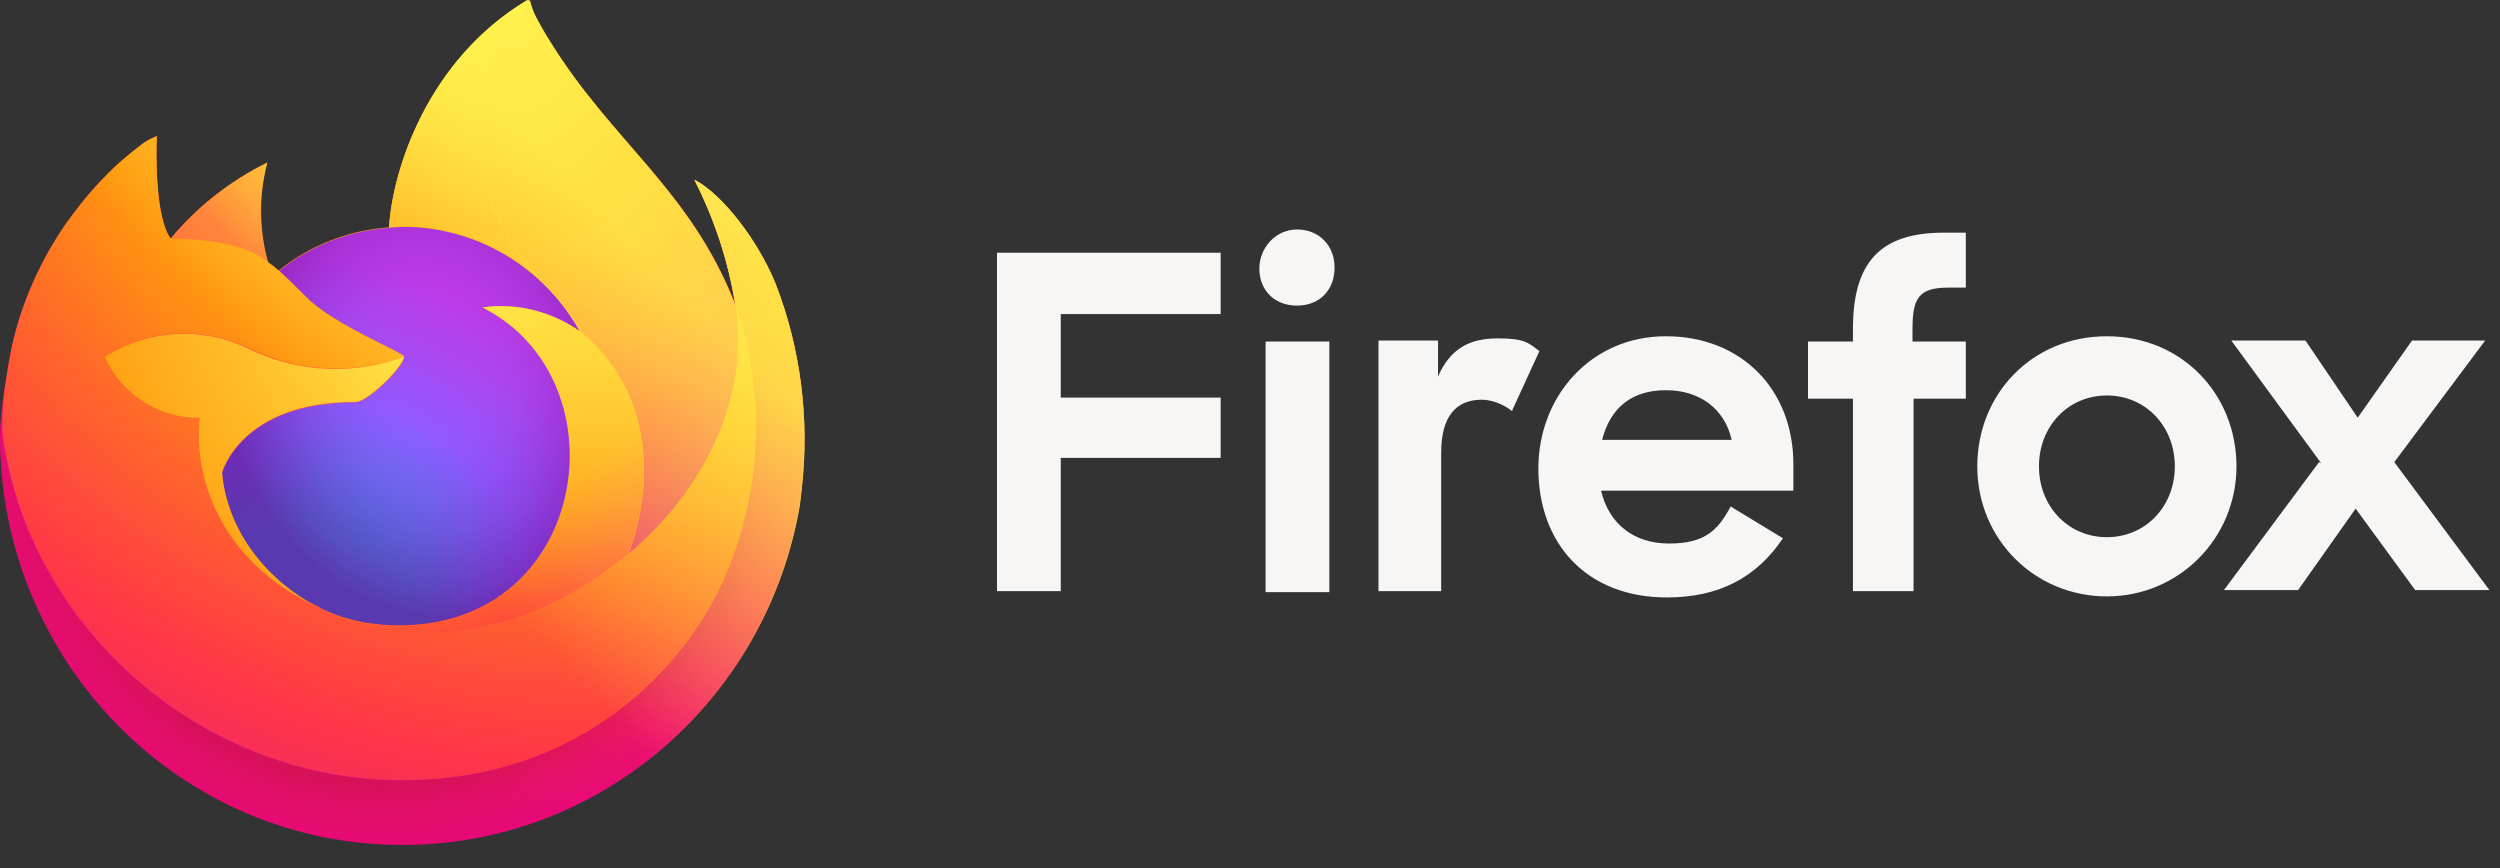 <svg width="95" height="33" viewBox="0 0 95 33" fill="none" xmlns="http://www.w3.org/2000/svg">
<rect x="0" y="0" width="95" height="33" fill="#333333" stroke="none"/>
<path d="M37.886 9.604H46.385V11.934H40.309V15.109H46.385V17.399H40.309V22.462H37.886V9.604ZM49.284 8.72C50.118 8.72 50.714 9.323 50.714 10.166C50.714 11.01 50.158 11.613 49.284 11.613C48.41 11.613 47.855 11.01 47.855 10.207C47.855 9.403 48.49 8.72 49.284 8.72ZM48.093 12.979H50.515V22.502H48.093V12.979ZM57.465 15.631C57.187 15.39 56.711 15.189 56.313 15.189C55.321 15.189 54.765 15.832 54.765 17.198V22.462H52.382V12.939H54.645V14.305C55.122 13.22 55.877 12.859 56.909 12.859C57.942 12.859 58.061 13.019 58.498 13.341L57.465 15.591V15.631ZM58.458 17.801C58.458 15.069 60.444 12.778 63.303 12.778C66.162 12.778 68.148 14.787 68.148 17.64V18.645H60.841C61.119 19.85 62.032 20.654 63.422 20.654C64.812 20.654 65.289 20.131 65.765 19.247L67.751 20.453C66.758 21.94 65.328 22.703 63.343 22.703C60.285 22.703 58.458 20.654 58.458 17.801ZM60.841 16.716H65.805C65.527 15.511 64.574 14.828 63.303 14.828C62.032 14.828 61.198 15.47 60.88 16.716H60.841ZM68.704 12.979H70.412V12.497C70.412 9.925 71.484 8.841 73.867 8.841H74.701V10.93H74.025C72.913 10.93 72.675 11.332 72.675 12.497V12.979H74.701V15.149H72.715V22.462H70.412V15.149H68.704V12.979ZM75.137 17.721C75.137 14.988 77.203 12.778 80.062 12.778C82.921 12.778 84.986 14.988 84.986 17.721C84.986 20.453 82.802 22.663 80.062 22.663C77.322 22.663 75.137 20.493 75.137 17.721ZM82.643 17.721C82.643 16.194 81.531 15.028 80.062 15.028C78.593 15.028 77.481 16.194 77.481 17.721C77.481 19.247 78.593 20.413 80.062 20.413C81.531 20.413 82.643 19.247 82.643 17.721ZM88.203 17.6L84.788 12.939H87.607L89.593 15.872L91.658 12.939H94.438L90.983 17.56L94.597 22.422H91.777L89.514 19.328L87.329 22.422H84.51L88.124 17.56L88.203 17.6Z" fill="#F8F6F4"/>
<path d="M29.465 10.767C28.797 9.14 27.46 7.387 26.388 6.832C27.144 8.317 27.672 9.909 27.935 11.554V11.572C26.212 7.19 23.276 5.419 20.885 1.574C20.762 1.377 20.639 1.18 20.533 0.984C20.463 0.859 20.41 0.751 20.358 0.662C20.252 0.465 20.182 0.25 20.129 0.054C20.129 0.036 20.111 0.018 20.094 0.018C20.076 0.018 20.076 0.018 20.059 0.018C20.059 0.018 20.059 0.018 20.041 0.018V0C16.208 2.289 14.907 6.528 14.784 8.639C13.255 8.746 11.778 9.319 10.582 10.284C10.459 10.177 10.319 10.07 10.195 9.98C9.844 8.746 9.826 7.423 10.16 6.171C8.754 6.868 7.488 7.852 6.486 9.068C5.888 8.281 5.923 5.706 5.958 5.169C5.782 5.241 5.607 5.33 5.448 5.437C4.921 5.831 4.411 6.26 3.954 6.743C3.427 7.28 2.952 7.87 2.53 8.496C1.51 9.927 0.807 11.536 0.438 13.218L0.42 13.325C0.385 13.468 0.279 14.148 0.262 14.291C0.262 14.309 0.262 14.309 0.262 14.326C0.121 15.042 0.051 15.757 0.016 16.473V16.544C0.016 25.147 6.873 32.105 15.329 32.087C22.766 32.087 29.131 26.632 30.397 19.174C30.414 18.977 30.449 18.78 30.467 18.566C30.766 15.936 30.432 13.253 29.465 10.767ZM11.831 22.948C11.901 22.983 11.971 23.019 12.041 23.055H12.059C11.989 23.037 11.901 22.983 11.831 22.948Z" fill="url(#paint0_linear_1352_298)"/>
<path d="M29.467 10.768C28.799 9.141 27.462 7.388 26.39 6.833C27.146 8.318 27.673 9.91 27.937 11.555V11.573V11.591C29.115 15.025 28.939 18.781 27.462 22.09C25.704 25.917 21.467 29.834 14.821 29.655C7.648 29.441 1.319 24.039 0.141 16.939C-0.07 15.812 0.141 15.258 0.246 14.345C0.105 15.043 0.018 15.776 0 16.492V16.563C0 25.166 6.857 32.124 15.313 32.106C22.75 32.106 29.115 26.651 30.381 19.192C30.398 18.996 30.434 18.799 30.451 18.584C30.768 15.937 30.434 13.254 29.467 10.768Z" fill="url(#paint1_radial_1352_298)"/>
<path d="M29.467 10.768C28.799 9.141 27.462 7.388 26.39 6.833C27.146 8.318 27.673 9.91 27.937 11.555V11.573V11.591C29.115 15.025 28.939 18.781 27.462 22.09C25.704 25.917 21.467 29.834 14.821 29.655C7.648 29.441 1.319 24.039 0.141 16.939C-0.07 15.812 0.141 15.258 0.246 14.345C0.105 15.043 0.018 15.776 0 16.492V16.563C0 25.166 6.857 32.124 15.313 32.106C22.75 32.106 29.115 26.651 30.381 19.192C30.398 18.996 30.434 18.799 30.451 18.584C30.768 15.937 30.434 13.254 29.467 10.768Z" fill="url(#paint2_radial_1352_298)"/>
<path d="M22.029 12.607C22.064 12.625 22.099 12.661 22.116 12.678C21.73 11.981 21.255 11.355 20.692 10.8C15.945 5.971 19.444 0.319 20.042 0.033C16.209 2.287 14.908 6.526 14.785 8.636C14.961 8.618 15.137 8.601 15.33 8.601C18.108 8.618 20.657 10.139 22.029 12.607Z" fill="url(#paint3_radial_1352_298)"/>
<path d="M15.35 13.576C15.332 13.969 13.978 15.293 13.504 15.293C9.161 15.293 8.44 17.976 8.44 17.976C8.633 20.229 10.181 22.089 12.044 23.073C12.132 23.127 12.22 23.163 12.308 23.198C12.466 23.27 12.607 23.323 12.765 23.377C13.398 23.61 14.084 23.735 14.752 23.771C22.382 24.128 23.859 14.488 18.356 11.698C19.657 11.519 20.976 11.859 22.048 12.61C20.677 10.159 18.128 8.639 15.35 8.621C15.174 8.621 14.998 8.639 14.805 8.657C13.275 8.764 11.798 9.337 10.603 10.303C10.831 10.499 11.095 10.768 11.658 11.322C12.677 12.36 15.332 13.433 15.35 13.576Z" fill="url(#paint4_radial_1352_298)"/>
<path d="M15.35 13.576C15.332 13.969 13.978 15.293 13.504 15.293C9.161 15.293 8.44 17.976 8.44 17.976C8.633 20.229 10.181 22.089 12.044 23.073C12.132 23.127 12.22 23.163 12.308 23.198C12.466 23.27 12.607 23.323 12.765 23.377C13.398 23.61 14.084 23.735 14.752 23.771C22.382 24.128 23.859 14.488 18.356 11.698C19.657 11.519 20.976 11.859 22.048 12.61C20.677 10.159 18.128 8.639 15.35 8.621C15.174 8.621 14.998 8.639 14.805 8.657C13.275 8.764 11.798 9.337 10.603 10.303C10.831 10.499 11.095 10.768 11.658 11.322C12.677 12.36 15.332 13.433 15.35 13.576Z" fill="url(#paint5_radial_1352_298)"/>
<path d="M9.863 9.784C9.986 9.855 10.091 9.927 10.179 9.998C9.828 8.764 9.81 7.44 10.144 6.188C8.738 6.886 7.472 7.87 6.47 9.086C6.54 9.086 8.755 9.05 9.863 9.784Z" fill="url(#paint6_radial_1352_298)"/>
<path d="M0.16 16.921C1.338 24.022 7.667 29.441 14.841 29.638C21.486 29.835 25.724 25.9 27.482 22.072C28.959 18.763 29.134 15.007 27.956 11.573V11.555C27.956 11.537 27.956 11.537 27.956 11.537V11.555C28.501 15.168 26.691 18.656 23.877 21.017V21.035C18.392 25.578 13.135 23.771 12.08 23.038C12.01 23.002 11.94 22.966 11.852 22.931C8.652 21.375 7.333 18.406 7.615 15.866C6.067 15.884 4.643 14.972 3.993 13.541C5.698 12.468 7.825 12.396 9.619 13.308C11.43 14.149 13.487 14.22 15.368 13.541C15.368 13.415 12.696 12.342 11.658 11.305C11.096 10.751 10.832 10.482 10.603 10.286C10.48 10.178 10.34 10.071 10.217 9.981C10.129 9.91 10.023 9.856 9.9 9.767C8.792 9.034 6.56 9.069 6.489 9.069C5.892 8.282 5.927 5.707 5.962 5.17C5.786 5.242 5.61 5.331 5.452 5.438C4.925 5.832 4.415 6.261 3.958 6.744C3.43 7.281 2.955 7.871 2.516 8.479C1.514 9.928 0.81 11.537 0.441 13.219C0.441 13.255 -0.104 15.669 0.16 16.921Z" fill="url(#paint7_radial_1352_298)"/>
<path d="M20.713 10.784C21.276 11.338 21.751 11.982 22.137 12.68C22.225 12.751 22.296 12.805 22.366 12.877C25.829 16.132 24.019 20.728 23.878 21.05C26.691 18.689 28.502 15.202 27.957 11.589C26.234 7.207 23.298 5.436 20.907 1.573C20.784 1.376 20.66 1.179 20.555 0.982C20.485 0.857 20.432 0.75 20.379 0.66C20.274 0.464 20.203 0.249 20.151 0.052C20.151 0.034 20.133 0.017 20.116 0.017C20.098 0.017 20.098 0.017 20.08 0.017C20.08 0.017 20.08 0.017 20.063 0.017C19.465 0.303 15.949 5.955 20.713 10.784Z" fill="url(#paint8_radial_1352_298)"/>
<path d="M22.363 12.86C22.293 12.806 22.223 12.734 22.135 12.663C22.1 12.645 22.065 12.609 22.047 12.591C20.975 11.84 19.656 11.5 18.355 11.679C23.858 14.469 22.381 24.11 14.751 23.752C14.065 23.716 13.397 23.591 12.764 23.359C12.606 23.305 12.465 23.233 12.307 23.18C12.219 23.144 12.131 23.108 12.043 23.055H12.061C13.116 23.788 18.372 25.594 23.858 21.051V21.033C24.016 20.712 25.827 16.115 22.363 12.86Z" fill="url(#paint9_radial_1352_298)"/>
<path d="M8.439 17.956C8.439 17.956 9.142 15.273 13.502 15.273C13.977 15.273 15.313 13.931 15.348 13.556C13.485 14.253 11.41 14.164 9.599 13.323C7.806 12.393 5.678 12.482 3.973 13.556C4.624 14.986 6.048 15.899 7.595 15.881C7.314 18.421 8.632 21.39 11.832 22.946C11.902 22.982 11.973 23.017 12.043 23.053C10.179 22.069 8.632 20.209 8.439 17.956Z" fill="url(#paint10_radial_1352_298)"/>
<path d="M29.465 10.767C28.797 9.14 27.46 7.387 26.388 6.832C27.144 8.317 27.672 9.909 27.935 11.554V11.572C26.212 7.19 23.276 5.419 20.885 1.574C20.762 1.377 20.639 1.18 20.533 0.984C20.463 0.859 20.41 0.751 20.358 0.662C20.252 0.465 20.182 0.25 20.129 0.054C20.129 0.036 20.111 0.018 20.094 0.018C20.076 0.018 20.076 0.018 20.059 0.018C20.059 0.018 20.059 0.018 20.041 0.018V0C16.208 2.289 14.907 6.528 14.784 8.639C14.96 8.621 15.136 8.603 15.329 8.603C18.107 8.603 20.656 10.123 22.028 12.592C20.955 11.84 19.637 11.501 18.336 11.679C23.839 14.47 22.362 24.11 14.732 23.752C14.046 23.717 13.378 23.591 12.745 23.359C12.586 23.305 12.446 23.234 12.288 23.18C12.2 23.144 12.112 23.108 12.024 23.055H12.041C11.971 23.019 11.901 22.983 11.813 22.948C11.883 22.983 11.954 23.019 12.024 23.055C10.178 22.071 8.631 20.211 8.437 17.957C8.437 17.957 9.141 15.274 13.501 15.274C13.976 15.274 15.312 13.933 15.347 13.557C15.347 13.432 12.674 12.359 11.637 11.322C11.075 10.767 10.811 10.499 10.582 10.302C10.459 10.195 10.319 10.088 10.195 9.998C9.844 8.764 9.826 7.44 10.16 6.188C8.754 6.886 7.488 7.87 6.486 9.086C5.888 8.299 5.923 5.723 5.958 5.187C5.782 5.258 5.607 5.348 5.448 5.455C4.921 5.849 4.411 6.278 3.954 6.761C3.427 7.297 2.952 7.888 2.53 8.514C1.51 9.927 0.807 11.536 0.438 13.218L0.42 13.325C0.385 13.468 0.262 14.166 0.244 14.309C0.244 14.291 0.244 14.326 0.244 14.309C0.121 15.024 0.051 15.757 0.016 16.473V16.544C0.016 25.147 6.873 32.105 15.329 32.087C22.766 32.087 29.131 26.632 30.397 19.174C30.414 18.977 30.449 18.78 30.467 18.566C30.766 15.936 30.432 13.253 29.465 10.767Z" fill="url(#paint11_linear_1352_298)"/>
<defs>
<linearGradient id="paint0_linear_1352_298" x1="27.438" y1="4.972" x2="1.625" y2="29.453" gradientUnits="userSpaceOnUse">
<stop offset="0.048" stop-color="#FFF44F"/>
<stop offset="0.111" stop-color="#FFE847"/>
<stop offset="0.225" stop-color="#FFC830"/>
<stop offset="0.368" stop-color="#FF980E"/>
<stop offset="0.401" stop-color="#FF8B16"/>
<stop offset="0.462" stop-color="#FF672A"/>
<stop offset="0.534" stop-color="#FF3647"/>
<stop offset="0.705" stop-color="#E31587"/>
</linearGradient>
<radialGradient id="paint1_radial_1352_298" cx="0" cy="0" r="1" gradientUnits="userSpaceOnUse" gradientTransform="translate(26.269 3.564) scale(31.889 32.441)">
<stop offset="0.129" stop-color="#FFBD4F"/>
<stop offset="0.186" stop-color="#FFAC31"/>
<stop offset="0.247" stop-color="#FF9D17"/>
<stop offset="0.283" stop-color="#FF980E"/>
<stop offset="0.403" stop-color="#FF563B"/>
<stop offset="0.467" stop-color="#FF3750"/>
<stop offset="0.71" stop-color="#F5156C"/>
<stop offset="0.782" stop-color="#EB0878"/>
<stop offset="0.86" stop-color="#E50080"/>
</radialGradient>
<radialGradient id="paint2_radial_1352_298" cx="0" cy="0" r="1" gradientUnits="userSpaceOnUse" gradientTransform="translate(14.616 16.827) scale(31.889 32.441)">
<stop offset="0.3" stop-color="#960E18"/>
<stop offset="0.351" stop-color="#B11927" stop-opacity="0.74"/>
<stop offset="0.435" stop-color="#DB293D" stop-opacity="0.343"/>
<stop offset="0.497" stop-color="#F5334B" stop-opacity="0.094"/>
<stop offset="0.53" stop-color="#FF3750" stop-opacity="0"/>
</radialGradient>
<radialGradient id="paint3_radial_1352_298" cx="0" cy="0" r="1" gradientUnits="userSpaceOnUse" gradientTransform="translate(18.46 -3.801) scale(23.101 23.501)">
<stop offset="0.132" stop-color="#FFF44F"/>
<stop offset="0.252" stop-color="#FFDC3E"/>
<stop offset="0.506" stop-color="#FF9D12"/>
<stop offset="0.526" stop-color="#FF980E"/>
</radialGradient>
<radialGradient id="paint4_radial_1352_298" cx="0" cy="0" r="1" gradientUnits="userSpaceOnUse" gradientTransform="translate(11.09 25.3) scale(15.184 15.447)">
<stop offset="0.353" stop-color="#3A8EE6"/>
<stop offset="0.472" stop-color="#5C79F0"/>
<stop offset="0.669" stop-color="#9059FF"/>
<stop offset="1" stop-color="#C139E6"/>
</radialGradient>
<radialGradient id="paint5_radial_1352_298" cx="0" cy="0" r="1" gradientTransform="matrix(7.825 -1.925 -2.214 -9.32 16.36 14.168)" gradientUnits="userSpaceOnUse">
<stop offset="0.206" stop-color="#9059FF" stop-opacity="0"/>
<stop offset="0.278" stop-color="#8C4FF3" stop-opacity="0.064"/>
<stop offset="0.747" stop-color="#7716A8" stop-opacity="0.45"/>
<stop offset="0.975" stop-color="#6E008B" stop-opacity="0.6"/>
</radialGradient>
<radialGradient id="paint6_radial_1352_298" cx="0" cy="0" r="1" gradientUnits="userSpaceOnUse" gradientTransform="translate(14.213 2.236) scale(10.923 11.112)">
<stop stop-color="#FFE226"/>
<stop offset="0.121" stop-color="#FFDB27"/>
<stop offset="0.295" stop-color="#FFC82A"/>
<stop offset="0.502" stop-color="#FFA930"/>
<stop offset="0.732" stop-color="#FF7E37"/>
<stop offset="0.792" stop-color="#FF7139"/>
</radialGradient>
<radialGradient id="paint7_radial_1352_298" cx="0" cy="0" r="1" gradientUnits="userSpaceOnUse" gradientTransform="translate(22.801 -4.811) scale(46.604 47.411)">
<stop offset="0.113" stop-color="#FFF44F"/>
<stop offset="0.456" stop-color="#FF980E"/>
<stop offset="0.622" stop-color="#FF5634"/>
<stop offset="0.716" stop-color="#FF3647"/>
<stop offset="0.904" stop-color="#E31587"/>
</radialGradient>
<radialGradient id="paint8_radial_1352_298" cx="0" cy="0" r="1" gradientTransform="matrix(3.585 34.556 22.293 -2.396 18.874 -2.177)" gradientUnits="userSpaceOnUse">
<stop stop-color="#FFF44F"/>
<stop offset="0.06" stop-color="#FFE847"/>
<stop offset="0.168" stop-color="#FFC830"/>
<stop offset="0.304" stop-color="#FF980E"/>
<stop offset="0.356" stop-color="#FF8B16"/>
<stop offset="0.455" stop-color="#FF672A"/>
<stop offset="0.57" stop-color="#FF3647"/>
<stop offset="0.737" stop-color="#E31587"/>
</radialGradient>
<radialGradient id="paint9_radial_1352_298" cx="0" cy="0" r="1" gradientUnits="userSpaceOnUse" gradientTransform="translate(13.956 6.352) scale(29.096 29.599)">
<stop offset="0.137" stop-color="#FFF44F"/>
<stop offset="0.48" stop-color="#FF980E"/>
<stop offset="0.592" stop-color="#FF5634"/>
<stop offset="0.655" stop-color="#FF3647"/>
<stop offset="0.904" stop-color="#E31587"/>
</radialGradient>
<radialGradient id="paint10_radial_1352_298" cx="0" cy="0" r="1" gradientUnits="userSpaceOnUse" gradientTransform="translate(21.637 8.082) scale(31.845 32.396)">
<stop offset="0.094" stop-color="#FFF44F"/>
<stop offset="0.231" stop-color="#FFE141"/>
<stop offset="0.509" stop-color="#FFAF1E"/>
<stop offset="0.626" stop-color="#FF980E"/>
</radialGradient>
<linearGradient id="paint11_linear_1352_298" x1="27.134" y1="4.839" x2="5.156" y2="26.443" gradientUnits="userSpaceOnUse">
<stop offset="0.167" stop-color="#FFF44F" stop-opacity="0.8"/>
<stop offset="0.266" stop-color="#FFF44F" stop-opacity="0.634"/>
<stop offset="0.489" stop-color="#FFF44F" stop-opacity="0.217"/>
<stop offset="0.6" stop-color="#FFF44F" stop-opacity="0"/>
</linearGradient>
</defs>
</svg>
